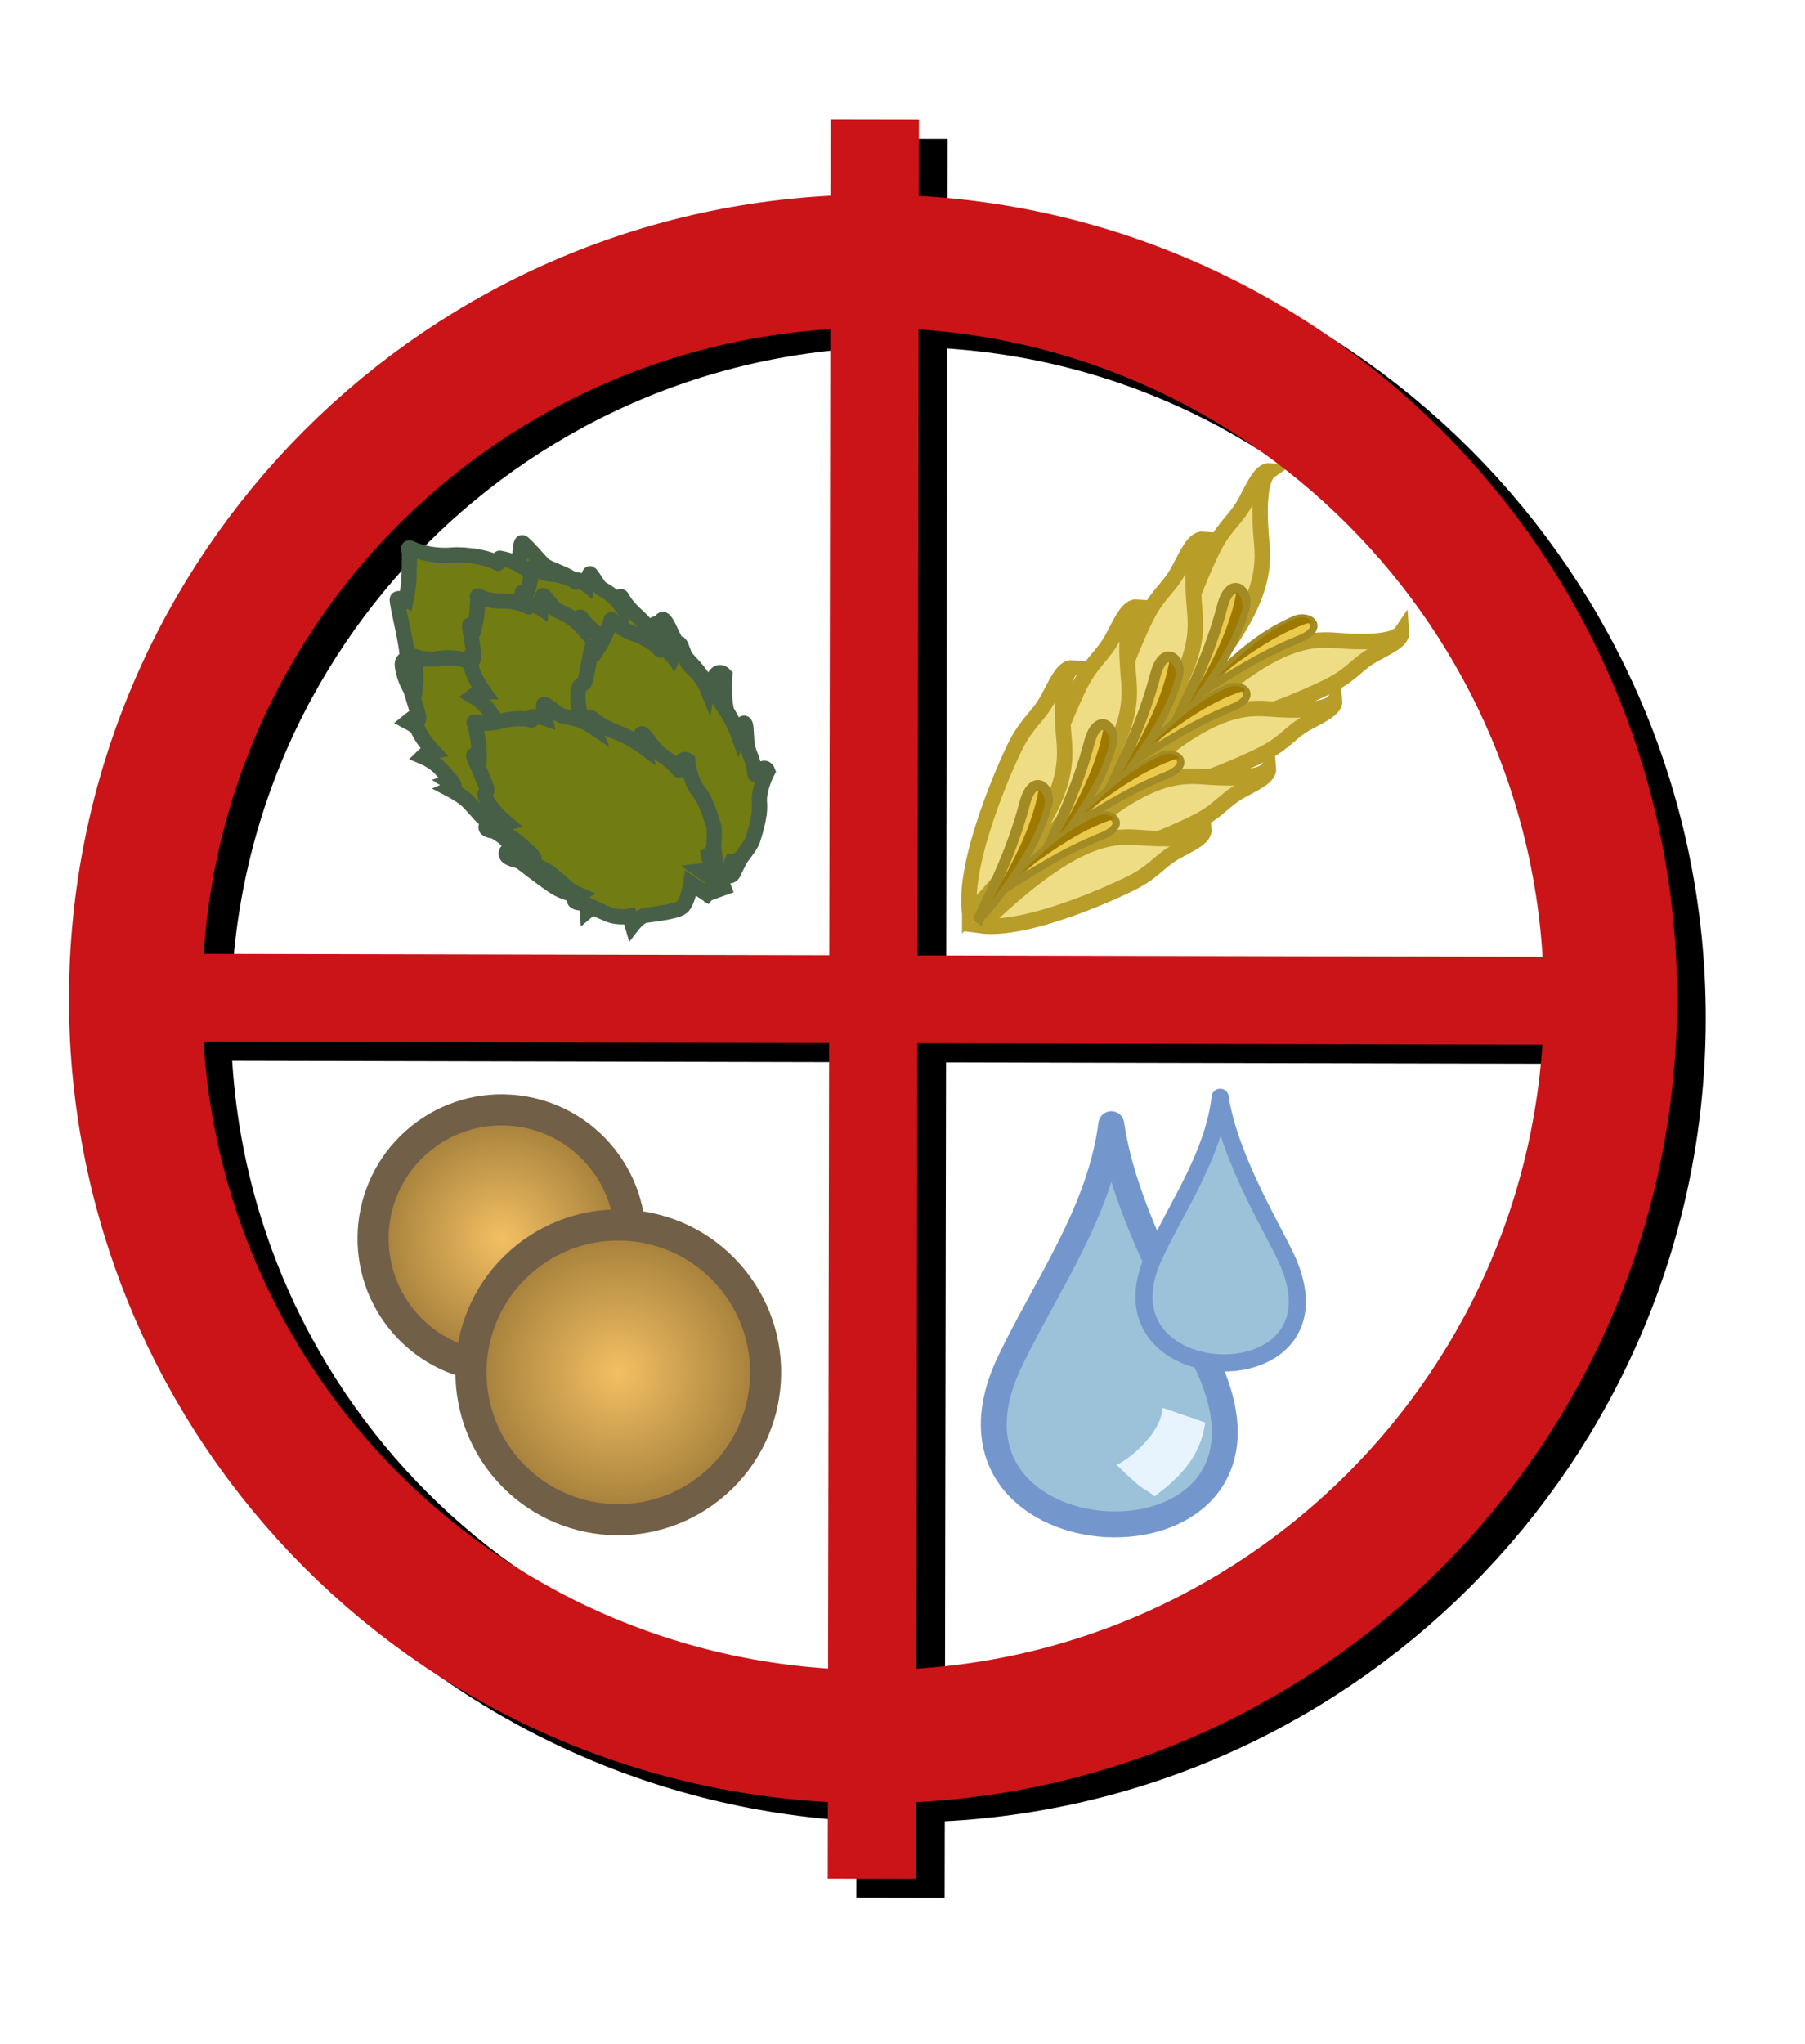 <?xml version="1.0" encoding="UTF-8" standalone="no"?>
<!-- Created with Inkscape (http://www.inkscape.org/) -->

<svg
   xmlns:dc="http://purl.org/dc/elements/1.1/"
   xmlns:cc="http://creativecommons.org/ns#"
   xmlns:rdf="http://www.w3.org/1999/02/22-rdf-syntax-ns#"
   xmlns:svg="http://www.w3.org/2000/svg"
   xmlns="http://www.w3.org/2000/svg"
   xmlns:xlink="http://www.w3.org/1999/xlink"
   xmlns:sodipodi="http://sodipodi.sourceforge.net/DTD/sodipodi-0.dtd"
   xmlns:inkscape="http://www.inkscape.org/namespaces/inkscape"
   width="100.202"
   height="113.421"
   id="svg11771"
   version="1.1"
   inkscape:version="0.47 r22583"
   sodipodi:docname="brewtarget_icon.svg">
  <defs
     id="defs11773">
    <linearGradient
       inkscape:collect="always"
       id="linearGradient30632">
      <stop
         style="stop-color:#000000;stop-opacity:1;"
         offset="0"
         id="stop30634" />
      <stop
         id="stop30640"
         offset="0.402"
         style="stop-color:#5c5c5c;stop-opacity:1" />
      <stop
         style="stop-color:#000000;stop-opacity:1"
         offset="0.565"
         id="stop30642" />
      <stop
         style="stop-color:#000000;stop-opacity:1"
         offset="1"
         id="stop30636" />
    </linearGradient>
    <linearGradient
       inkscape:collect="always"
       id="linearGradient21871">
      <stop
         style="stop-color:#f3bf63;stop-opacity:1;"
         offset="0"
         id="stop21873" />
      <stop
         style="stop-color:#a07c39;stop-opacity:1"
         offset="1"
         id="stop21875" />
    </linearGradient>
    <inkscape:perspective
       sodipodi:type="inkscape:persp3d"
       inkscape:vp_x="0 : 526.18109 : 1"
       inkscape:vp_y="0 : 1000 : 0"
       inkscape:vp_z="744.09448 : 526.18109 : 1"
       inkscape:persp3d-origin="372.04724 : 350.78739 : 1"
       id="perspective11779" />
    <inkscape:perspective
       id="perspective11789"
       inkscape:persp3d-origin="0.5 : 0.33333333 : 1"
       inkscape:vp_z="1 : 0.5 : 1"
       inkscape:vp_y="0 : 1000 : 0"
       inkscape:vp_x="0 : 0.5 : 1"
       sodipodi:type="inkscape:persp3d" />
    <inkscape:perspective
       id="perspective18731"
       inkscape:persp3d-origin="0.5 : 0.33333333 : 1"
       inkscape:vp_z="1 : 0.5 : 1"
       inkscape:vp_y="0 : 1000 : 0"
       inkscape:vp_x="0 : 0.5 : 1"
       sodipodi:type="inkscape:persp3d" />
    <inkscape:perspective
       id="perspective28665"
       inkscape:persp3d-origin="0.5 : 0.33333333 : 1"
       inkscape:vp_z="1 : 0.5 : 1"
       inkscape:vp_y="0 : 1000 : 0"
       inkscape:vp_x="0 : 0.5 : 1"
       sodipodi:type="inkscape:persp3d" />
    <filter
       inkscape:collect="always"
       id="filter30524"
       color-interpolation-filters="sRGB">
      <feGaussianBlur
         inkscape:collect="always"
         stdDeviation="1.526"
         id="feGaussianBlur30526" />
    </filter>
    <linearGradient
       inkscape:collect="always"
       xlink:href="#linearGradient30632"
       id="linearGradient30638"
       x1="178.859"
       y1="376.74"
       x2="178.607"
       y2="407.755"
       gradientUnits="userSpaceOnUse"
       gradientTransform="translate(0,1.2243413e-5)" />
    <linearGradient
       inkscape:collect="always"
       xlink:href="#linearGradient30632"
       id="linearGradient30767"
       gradientUnits="userSpaceOnUse"
       gradientTransform="translate(0,1.2243413e-5)"
       x1="178.859"
       y1="376.74"
       x2="178.607"
       y2="407.755" />
    <linearGradient
       inkscape:collect="always"
       xlink:href="#linearGradient30632"
       id="linearGradient30771"
       gradientUnits="userSpaceOnUse"
       gradientTransform="translate(0,1.2243413e-5)"
       x1="178.859"
       y1="376.74"
       x2="178.607"
       y2="407.755" />
    <inkscape:perspective
       id="perspective35945"
       inkscape:persp3d-origin="0.5 : 0.33333333 : 1"
       inkscape:vp_z="1 : 0.5 : 1"
       inkscape:vp_y="0 : 1000 : 0"
       inkscape:vp_x="0 : 0.5 : 1"
       sodipodi:type="inkscape:persp3d" />
    <radialGradient
       inkscape:collect="always"
       xlink:href="#linearGradient21871"
       id="radialGradient37574"
       gradientUnits="userSpaceOnUse"
       cx="122.857"
       cy="290.934"
       fx="122.857"
       fy="290.934"
       r="33.214" />
    <radialGradient
       inkscape:collect="always"
       xlink:href="#linearGradient21871"
       id="radialGradient37576"
       gradientUnits="userSpaceOnUse"
       cx="122.857"
       cy="290.934"
       fx="122.857"
       fy="290.934"
       r="33.214" />
    <linearGradient
       inkscape:collect="always"
       xlink:href="#linearGradient30632"
       id="linearGradient37578"
       gradientUnits="userSpaceOnUse"
       gradientTransform="translate(0,1.2243413e-5)"
       x1="178.859"
       y1="376.74"
       x2="178.607"
       y2="407.755" />
    <inkscape:perspective
       id="perspective49256"
       inkscape:persp3d-origin="0.5 : 0.33333333 : 1"
       inkscape:vp_z="1 : 0.5 : 1"
       inkscape:vp_y="0 : 1000 : 0"
       inkscape:vp_x="0 : 0.5 : 1"
       sodipodi:type="inkscape:persp3d" />
    <linearGradient
       inkscape:collect="always"
       xlink:href="#linearGradient30632"
       id="linearGradient2925"
       gradientUnits="userSpaceOnUse"
       gradientTransform="matrix(1.704,0,0,1.704,-37.609,-585.605)"
       x1="178.859"
       y1="376.74"
       x2="178.607"
       y2="407.755" />
  </defs>
  <sodipodi:namedview
     id="base"
     pagecolor="#ffffff"
     bordercolor="#666666"
     borderopacity="1.0"
     inkscape:pageopacity="0.0"
     inkscape:pageshadow="2"
     inkscape:zoom="0.98994949"
     inkscape:cx="333.66389"
     inkscape:cy="96.938227"
     inkscape:document-units="px"
     inkscape:current-layer="layer1"
     showgrid="false"
     showguides="true"
     inkscape:guide-bbox="true"
     inkscape:window-width="1680"
     inkscape:window-height="1002"
     inkscape:window-x="0"
     inkscape:window-y="0"
     inkscape:window-maximized="0" />
  <g
     inkscape:label="Layer 1"
     inkscape:groupmode="layer"
     id="layer1"
     transform="translate(-9.396,-26.227)">
    <g
       id="g30783"
       transform="matrix(1.704,0,0,1.704,-37.609,-585.605)">
      <g
         style="stroke:#000000;stroke-opacity:1;filter:url(#filter30524)"
         transform="matrix(0.871,0,0,0.871,4.489,55.485)"
         id="g30503">
        <path
           transform="matrix(0.164,0,0,0.164,26.365,349.027)"
           d="m 374.767,229.088 c 0,92.889 -75.301,168.19 -168.19,168.19 -92.889,0 -168.19,-75.301 -168.19,-168.19 0,-92.889 75.301,-168.19 168.19,-168.19 92.889,0 168.19,75.301 168.19,168.19 z"
           sodipodi:ry="168.1904"
           sodipodi:rx="168.1904"
           sodipodi:cy="229.08786"
           sodipodi:cx="206.5762"
           id="path30501"
           style="fill:none;stroke:#000000;stroke-width:30.388;stroke-linecap:round;stroke-linejoin:round;stroke-miterlimit:4;stroke-opacity:1;stroke-dasharray:none"
           sodipodi:type="arc" />
        <path
           style="fill:none;stroke:#000000;stroke-width:3.302;stroke-linecap:butt;stroke-linejoin:miter;stroke-miterlimit:4;stroke-opacity:1;stroke-dasharray:none"
           d="m 60.308,353.724 -0.109,65.769"
           id="path30497" />
        <path
           id="path30499"
           d="m 88.412,386.672 -56.316,-0.126"
           style="fill:none;stroke:#000000;stroke-width:3.285;stroke-linecap:butt;stroke-linejoin:miter;stroke-miterlimit:4;stroke-opacity:1;stroke-dasharray:none" />
      </g>
      <g
         transform="matrix(1.11,0,0,1.11,-12.655,-35.845)"
         id="g30445">
        <g
           transform="translate(55.875,1.651)"
           id="g30427">
          <path
             sodipodi:nodetypes="csscsc"
             id="path30429"
             d="m 14.64,375.154 c -0.233,-1.535 1.116,-4.513 1.375,-5.005 0.346,-0.656 0.642,-0.793 0.926,-1.325 0.254,-0.478 0.439,-0.916 0.712,-0.897 -0.367,0.255 -0.308,1.424 -0.247,2.08 0.093,0.998 -0.018,2.228 -2.766,5.147 z"
             style="fill:#efdd86;fill-opacity:1;fill-rule:evenodd;stroke:#b89d29;stroke-width:0.454;stroke-linecap:butt;stroke-linejoin:miter;stroke-miterlimit:4;stroke-opacity:1;stroke-dasharray:none" />
          <path
             style="fill:#efdd86;fill-opacity:1;fill-rule:evenodd;stroke:#b89d29;stroke-width:0.454;stroke-linecap:butt;stroke-linejoin:miter;stroke-miterlimit:4;stroke-opacity:1;stroke-dasharray:none"
             d="m 14.942,375.491 c 1.405,0.196 4.112,-1.068 4.559,-1.311 0.596,-0.323 0.717,-0.596 1.201,-0.861 0.434,-0.238 0.832,-0.411 0.812,-0.66 -0.229,0.338 -1.298,0.297 -1.898,0.248 -0.913,-0.074 -2.036,0.04 -4.673,2.583 z"
             id="path30431"
             sodipodi:nodetypes="csscsc" />
          <g
             id="g30433"
             transform="translate(-6.44,-2.809)">
            <path
               style="fill:#ebc94b;fill-opacity:1;fill-rule:evenodd;stroke:#a28a25;stroke-width:0.215;stroke-linecap:butt;stroke-linejoin:miter;stroke-miterlimit:4;stroke-opacity:1;stroke-dasharray:none"
               d="m 22.503,376.787 c 0.659,-0.658 1.368,-1.276 2.314,-1.686 0.444,-0.192 0.939,0.249 0.127,0.577 -1.163,0.471 -2.02,1.04 -2.905,1.599 0.021,0.019 0.179,-0.206 0.464,-0.491 z"
               id="path30435"
               sodipodi:nodetypes="csscs" />
            <path
               style="fill:#9d7900;fill-opacity:1;fill-rule:evenodd;stroke:none"
               d="m 25.333,375.162 c -1.114,0.357 -1.976,1.057 -2.863,1.673 0.722,-0.637 1.384,-1.334 2.362,-1.754 0.174,-0.075 0.398,-0.048 0.502,0.081 z"
               id="path30437"
               sodipodi:nodetypes="ccsc" />
          </g>
          <g
             id="g30439"
             transform="translate(-1.768,0.915)">
            <path
               sodipodi:nodetypes="csscs"
               id="path30441"
               d="m 17.157,373.78 c 0.622,-0.803 1.194,-1.656 1.507,-2.735 0.147,-0.507 -0.398,-0.982 -0.642,-0.059 -0.35,1.323 -0.848,2.329 -1.333,3.363 -0.024,-0.02 0.198,-0.221 0.468,-0.569 z"
               style="fill:#ebc94b;fill-opacity:1;fill-rule:evenodd;stroke:#a28a25;stroke-width:0.317;stroke-linecap:butt;stroke-linejoin:miter;stroke-miterlimit:4;stroke-opacity:1;stroke-dasharray:none" />
            <path
               sodipodi:nodetypes="ccsc"
               id="path30443"
               d="m 18.433,370.59 c -0.233,1.254 -0.873,2.284 -1.419,3.328 0.591,-0.869 1.254,-1.681 1.575,-2.796 0.057,-0.198 -0.002,-0.438 -0.157,-0.532 z"
               style="fill:#9d7900;fill-opacity:1;fill-rule:evenodd;stroke:none" />
          </g>
        </g>
        <g
           id="g30409"
           transform="translate(53.911,3.66)">
          <path
             style="fill:#efdd86;fill-opacity:1;fill-rule:evenodd;stroke:#b89d29;stroke-width:0.454;stroke-linecap:butt;stroke-linejoin:miter;stroke-miterlimit:4;stroke-opacity:1;stroke-dasharray:none"
             d="m 14.64,375.154 c -0.233,-1.535 1.116,-4.513 1.375,-5.005 0.346,-0.656 0.642,-0.793 0.926,-1.325 0.254,-0.478 0.439,-0.916 0.712,-0.897 -0.367,0.255 -0.308,1.424 -0.247,2.08 0.093,0.998 -0.018,2.228 -2.766,5.147 z"
             id="path30411"
             sodipodi:nodetypes="csscsc" />
          <path
             sodipodi:nodetypes="csscsc"
             id="path30413"
             d="m 14.942,375.491 c 1.405,0.196 4.112,-1.068 4.559,-1.311 0.596,-0.323 0.717,-0.596 1.201,-0.861 0.434,-0.238 0.832,-0.411 0.812,-0.66 -0.229,0.338 -1.298,0.297 -1.898,0.248 -0.913,-0.074 -2.036,0.04 -4.673,2.583 z"
             style="fill:#efdd86;fill-opacity:1;fill-rule:evenodd;stroke:#b89d29;stroke-width:0.454;stroke-linecap:butt;stroke-linejoin:miter;stroke-miterlimit:4;stroke-opacity:1;stroke-dasharray:none" />
          <g
             transform="translate(-6.44,-2.809)"
             id="g30415">
            <path
               sodipodi:nodetypes="csscs"
               id="path30417"
               d="m 22.503,376.787 c 0.659,-0.658 1.368,-1.276 2.314,-1.686 0.444,-0.192 0.939,0.249 0.127,0.577 -1.163,0.471 -2.02,1.04 -2.905,1.599 0.021,0.019 0.179,-0.206 0.464,-0.491 z"
               style="fill:#ebc94b;fill-opacity:1;fill-rule:evenodd;stroke:#a28a25;stroke-width:0.215;stroke-linecap:butt;stroke-linejoin:miter;stroke-miterlimit:4;stroke-opacity:1;stroke-dasharray:none" />
            <path
               sodipodi:nodetypes="ccsc"
               id="path30419"
               d="m 25.333,375.162 c -1.114,0.357 -1.976,1.057 -2.863,1.673 0.722,-0.637 1.384,-1.334 2.362,-1.754 0.174,-0.075 0.398,-0.048 0.502,0.081 z"
               style="fill:#9d7900;fill-opacity:1;fill-rule:evenodd;stroke:none" />
          </g>
          <g
             transform="translate(-1.768,0.915)"
             id="g30421">
            <path
               style="fill:#ebc94b;fill-opacity:1;fill-rule:evenodd;stroke:#a28a25;stroke-width:0.317;stroke-linecap:butt;stroke-linejoin:miter;stroke-miterlimit:4;stroke-opacity:1;stroke-dasharray:none"
               d="m 17.157,373.78 c 0.622,-0.803 1.194,-1.656 1.507,-2.735 0.147,-0.507 -0.398,-0.982 -0.642,-0.059 -0.35,1.323 -0.848,2.329 -1.333,3.363 -0.024,-0.02 0.198,-0.221 0.468,-0.569 z"
               id="path30423"
               sodipodi:nodetypes="csscs" />
            <path
               style="fill:#9d7900;fill-opacity:1;fill-rule:evenodd;stroke:none"
               d="m 18.433,370.59 c -0.233,1.254 -0.873,2.284 -1.419,3.328 0.591,-0.869 1.254,-1.681 1.575,-2.796 0.057,-0.198 -0.002,-0.438 -0.157,-0.532 z"
               id="path30425"
               sodipodi:nodetypes="ccsc" />
          </g>
        </g>
        <g
           transform="translate(51.97,5.649)"
           id="g30391">
          <path
             sodipodi:nodetypes="csscsc"
             id="path30393"
             d="m 14.64,375.154 c -0.233,-1.535 1.116,-4.513 1.375,-5.005 0.346,-0.656 0.642,-0.793 0.926,-1.325 0.254,-0.478 0.439,-0.916 0.712,-0.897 -0.367,0.255 -0.308,1.424 -0.247,2.08 0.093,0.998 -0.018,2.228 -2.766,5.147 z"
             style="fill:#efdd86;fill-opacity:1;fill-rule:evenodd;stroke:#b89d29;stroke-width:0.454;stroke-linecap:butt;stroke-linejoin:miter;stroke-miterlimit:4;stroke-opacity:1;stroke-dasharray:none" />
          <path
             style="fill:#efdd86;fill-opacity:1;fill-rule:evenodd;stroke:#b89d29;stroke-width:0.454;stroke-linecap:butt;stroke-linejoin:miter;stroke-miterlimit:4;stroke-opacity:1;stroke-dasharray:none"
             d="m 14.942,375.491 c 1.405,0.196 4.112,-1.068 4.559,-1.311 0.596,-0.323 0.717,-0.596 1.201,-0.861 0.434,-0.238 0.832,-0.411 0.812,-0.66 -0.229,0.338 -1.298,0.297 -1.898,0.248 -0.913,-0.074 -2.036,0.04 -4.673,2.583 z"
             id="path30395"
             sodipodi:nodetypes="csscsc" />
          <g
             id="g30397"
             transform="translate(-6.44,-2.809)">
            <path
               style="fill:#ebc94b;fill-opacity:1;fill-rule:evenodd;stroke:#a28a25;stroke-width:0.215;stroke-linecap:butt;stroke-linejoin:miter;stroke-miterlimit:4;stroke-opacity:1;stroke-dasharray:none"
               d="m 22.503,376.787 c 0.659,-0.658 1.368,-1.276 2.314,-1.686 0.444,-0.192 0.939,0.249 0.127,0.577 -1.163,0.471 -2.02,1.04 -2.905,1.599 0.021,0.019 0.179,-0.206 0.464,-0.491 z"
               id="path30399"
               sodipodi:nodetypes="csscs" />
            <path
               style="fill:#9d7900;fill-opacity:1;fill-rule:evenodd;stroke:none"
               d="m 25.333,375.162 c -1.114,0.357 -1.976,1.057 -2.863,1.673 0.722,-0.637 1.384,-1.334 2.362,-1.754 0.174,-0.075 0.398,-0.048 0.502,0.081 z"
               id="path30401"
               sodipodi:nodetypes="ccsc" />
          </g>
          <g
             id="g30403"
             transform="translate(-1.768,0.915)">
            <path
               sodipodi:nodetypes="csscs"
               id="path30405"
               d="m 17.157,373.78 c 0.622,-0.803 1.194,-1.656 1.507,-2.735 0.147,-0.507 -0.398,-0.982 -0.642,-0.059 -0.35,1.323 -0.848,2.329 -1.333,3.363 -0.024,-0.02 0.198,-0.221 0.468,-0.569 z"
               style="fill:#ebc94b;fill-opacity:1;fill-rule:evenodd;stroke:#a28a25;stroke-width:0.317;stroke-linecap:butt;stroke-linejoin:miter;stroke-miterlimit:4;stroke-opacity:1;stroke-dasharray:none" />
            <path
               sodipodi:nodetypes="ccsc"
               id="path30407"
               d="m 18.433,370.59 c -0.233,1.254 -0.873,2.284 -1.419,3.328 0.591,-0.869 1.254,-1.681 1.575,-2.796 0.057,-0.198 -0.002,-0.438 -0.157,-0.532 z"
               style="fill:#9d7900;fill-opacity:1;fill-rule:evenodd;stroke:none" />
          </g>
        </g>
        <g
           id="g30381"
           transform="translate(50.075,7.433)">
          <path
             style="fill:#efdd86;fill-opacity:1;fill-rule:evenodd;stroke:#b89d29;stroke-width:0.454;stroke-linecap:butt;stroke-linejoin:miter;stroke-miterlimit:4;stroke-opacity:1;stroke-dasharray:none"
             d="m 14.64,375.154 c -0.233,-1.535 1.116,-4.513 1.375,-5.005 0.346,-0.656 0.642,-0.793 0.926,-1.325 0.254,-0.478 0.439,-0.916 0.712,-0.897 -0.367,0.255 -0.308,1.424 -0.247,2.08 0.093,0.998 -0.018,2.228 -2.766,5.147 z"
             id="path6273"
             sodipodi:nodetypes="csscsc" />
          <path
             sodipodi:nodetypes="csscsc"
             id="path6361"
             d="m 14.942,375.491 c 1.405,0.196 4.112,-1.068 4.559,-1.311 0.596,-0.323 0.717,-0.596 1.201,-0.861 0.434,-0.238 0.832,-0.411 0.812,-0.66 -0.229,0.338 -1.298,0.297 -1.898,0.248 -0.913,-0.074 -2.036,0.04 -4.673,2.583 z"
             style="fill:#efdd86;fill-opacity:1;fill-rule:evenodd;stroke:#b89d29;stroke-width:0.454;stroke-linecap:butt;stroke-linejoin:miter;stroke-miterlimit:4;stroke-opacity:1;stroke-dasharray:none" />
          <g
             transform="translate(-6.44,-2.809)"
             id="g30371">
            <path
               sodipodi:nodetypes="csscs"
               id="path6381"
               d="m 22.503,376.787 c 0.659,-0.658 1.368,-1.276 2.314,-1.686 0.444,-0.192 0.939,0.249 0.127,0.577 -1.163,0.471 -2.02,1.04 -2.905,1.599 0.021,0.019 0.179,-0.206 0.464,-0.491 z"
               style="fill:#ebc94b;fill-opacity:1;fill-rule:evenodd;stroke:#a28a25;stroke-width:0.215;stroke-linecap:butt;stroke-linejoin:miter;stroke-miterlimit:4;stroke-opacity:1;stroke-dasharray:none" />
            <path
               sodipodi:nodetypes="ccsc"
               id="path6383"
               d="m 25.333,375.162 c -1.114,0.357 -1.976,1.057 -2.863,1.673 0.722,-0.637 1.384,-1.334 2.362,-1.754 0.174,-0.075 0.398,-0.048 0.502,0.081 z"
               style="fill:#9d7900;fill-opacity:1;fill-rule:evenodd;stroke:none" />
          </g>
          <g
             transform="translate(-1.768,0.915)"
             id="g30377">
            <path
               style="fill:#ebc94b;fill-opacity:1;fill-rule:evenodd;stroke:#a28a25;stroke-width:0.317;stroke-linecap:butt;stroke-linejoin:miter;stroke-miterlimit:4;stroke-opacity:1;stroke-dasharray:none"
               d="m 17.157,373.78 c 0.622,-0.803 1.194,-1.656 1.507,-2.735 0.147,-0.507 -0.398,-0.982 -0.642,-0.059 -0.35,1.323 -0.848,2.329 -1.333,3.363 -0.024,-0.02 0.198,-0.221 0.468,-0.569 z"
               id="path6387"
               sodipodi:nodetypes="csscs" />
            <path
               style="fill:#9d7900;fill-opacity:1;fill-rule:evenodd;stroke:none"
               d="m 18.433,370.59 c -0.233,1.254 -0.873,2.284 -1.419,3.328 0.591,-0.869 1.254,-1.681 1.575,-2.796 0.057,-0.198 -0.002,-0.438 -0.157,-0.532 z"
               id="path6389"
               sodipodi:nodetypes="ccsc" />
          </g>
        </g>
      </g>
      <g
         style="stroke:#475f47;stroke-width:3.373;stroke-miterlimit:4;stroke-opacity:1;stroke-dasharray:none"
         transform="matrix(0.139,0.046,-0.046,0.139,18.968,292.387)"
         id="g79899">
        <g
           style="stroke:#475f47;stroke-width:24.593;stroke-miterlimit:4;stroke-opacity:1;stroke-dasharray:none"
           transform="matrix(-0.068,0.119,-0.119,-0.068,441.616,504.942)"
           id="Layer_2">
          <path
             d="m 363,25 1,46 -17,-18 c 0,0 -10.333,-11.333 -21.333,0.667 C 314.667,65.667 297,81 297,81 c 0,0 -0.165,0.105 -0.474,0.305 -4.448,2.87 -38.851,25.215 -43.526,32.695 -5,8 -39,48 -48,83 -9,35 -47,69 -47,69 0,0 0,16 17,8 17,-8 16.333,-4.334 16.333,-4.334 0,0 -6.333,18.334 -5.333,47.334 1,29 -2.5,33.375 -12.5,69.375 -10,36 23.5,-6.709 23.5,-6.709 0,0 0,36.334 10,73.334 10,37 10,57 9,74 -1,17 16,-13 16,-13 0,0 0.667,17 6.667,36 6,19 18.064,37.523 18.667,46 0.417,5.875 -0.648,45.512 1.667,49.5 2.25,3.875 27.667,-23.834 27.667,-23.834 0,0 4.642,14.766 16.5,29.584 0.841,1.051 7.314,-5.561 7.75,-4.25 8.915,26.834 40.411,55.316 44.082,58 26,19 40,43 44,53 4,10 6,-1 6,-1 0,0 25.001,-27.668 36.001,-37.668 C 452.001,709.332 462,702 462,702 c 0,0 5,11 9,11 4,0 43,-77 52,-80 9,-3 10,5 22,-19 12,-24 15,-71 15,-71 0,0 10.334,8.334 17.334,9.334 7,1 14.334,1.334 14.334,1.334 0,0 -11.702,-31.574 -9.668,-57.668 4.001,-51.332 5.002,-53.998 7.668,-60.666 2.599,-6.5 17,0 17,0 0,0 -10.667,-38.667 -9.667,-59.667 1,-21 1.999,-31.667 3.999,-49.667 2,-18 -3,-39 -3,-39 0,0 16,7 19,-1 2.889,-7.702 -8.999,-19.332 -9.999,-24.999 0,0 -6.001,-36.001 -13.001,-64.001 -7,-28 -28.667,-47 -28.667,-47 l 15,-19.667 c 0,0 -29.317,-0.662 -40,-11 C 530,109.333 486.415,60.303 467.666,56 447.334,51.333 405.334,74.001 405.334,74.001 l -2.333,-49 L 363,25 z"
             id="path79690"
             style="fill:#717c12;stroke:#475f47;stroke-width:24.593;stroke-miterlimit:4;stroke-opacity:1;stroke-dasharray:none" />
          <path
             d="m 338.333,89.667 c 0,0 -20.667,-18 -43.333,-7.333"
             id="path79692"
             style="fill:none;stroke:#475f47;stroke-width:24.593;stroke-miterlimit:4;stroke-opacity:1;stroke-dasharray:none" />
        </g>
        <g
           style="stroke:#475f47;stroke-width:42.669;stroke-miterlimit:4;stroke-opacity:1;stroke-dasharray:none"
           transform="matrix(-0.033,0.072,-0.072,-0.033,400.469,519.706)"
           id="g79887">
          <path
             d="m 363,25 1,46 -17,-18 c 0,0 -10.333,-11.333 -21.333,0.667 C 314.667,65.667 297,81 297,81 c 0,0 -0.165,0.105 -0.474,0.305 -4.448,2.87 -38.851,25.215 -43.526,32.695 -5,8 -39,48 -48,83 -9,35 -47,69 -47,69 0,0 0,16 17,8 17,-8 16.333,-4.334 16.333,-4.334 0,0 -6.333,18.334 -5.333,47.334 1,29 -2.5,33.375 -12.5,69.375 -10,36 23.5,-6.709 23.5,-6.709 0,0 0,36.334 10,73.334 10,37 10,57 9,74 -1,17 16,-13 16,-13 0,0 0.667,17 6.667,36 6,19 18.064,37.523 18.667,46 0.417,5.875 -0.648,45.512 1.667,49.5 2.25,3.875 27.667,-23.834 27.667,-23.834 0,0 4.642,14.766 16.5,29.584 0.841,1.051 7.314,-5.561 7.75,-4.25 8.915,26.834 40.411,55.316 44.082,58 26,19 40,43 44,53 4,10 6,-1 6,-1 0,0 25.001,-27.668 36.001,-37.668 C 452.001,709.332 462,702 462,702 c 0,0 5,11 9,11 4,0 43,-77 52,-80 9,-3 10,5 22,-19 12,-24 15,-71 15,-71 0,0 10.334,8.334 17.334,9.334 7,1 14.334,1.334 14.334,1.334 0,0 -11.702,-31.574 -9.668,-57.668 4.001,-51.332 5.002,-53.998 7.668,-60.666 2.599,-6.5 17,0 17,0 0,0 -10.667,-38.667 -9.667,-59.667 1,-21 1.999,-31.667 3.999,-49.667 2,-18 -3,-39 -3,-39 0,0 16,7 19,-1 2.889,-7.702 -8.999,-19.332 -9.999,-24.999 0,0 -6.001,-36.001 -13.001,-64.001 -7,-28 -28.667,-47 -28.667,-47 l 15,-19.667 c 0,0 -29.317,-0.662 -40,-11 C 530,109.333 486.415,60.303 467.666,56 447.334,51.333 405.334,74.001 405.334,74.001 l -2.333,-49 L 363,25 z"
             id="path79889"
             style="fill:#717c12;stroke:#475f47;stroke-width:42.669;stroke-miterlimit:4;stroke-opacity:1;stroke-dasharray:none" />
          <path
             d="m 338.333,89.667 c 0,0 -20.667,-18 -43.333,-7.333"
             id="path79891"
             style="fill:none;stroke:#475f47;stroke-width:42.669;stroke-miterlimit:4;stroke-opacity:1;stroke-dasharray:none" />
        </g>
        <g
           style="stroke:#475f47;stroke-width:48.242;stroke-miterlimit:4;stroke-opacity:1;stroke-dasharray:none"
           id="g79893"
           transform="matrix(-0.044,0.055,-0.055,-0.044,410.586,507.855)">
          <path
             style="fill:#717c12;stroke:#475f47;stroke-width:48.242;stroke-miterlimit:4;stroke-opacity:1;stroke-dasharray:none"
             id="path79895"
             d="m 363,25 1,46 -17,-18 c 0,0 -10.333,-11.333 -21.333,0.667 C 314.667,65.667 297,81 297,81 c 0,0 -0.165,0.105 -0.474,0.305 -4.448,2.87 -38.851,25.215 -43.526,32.695 -5,8 -39,48 -48,83 -9,35 -47,69 -47,69 0,0 0,16 17,8 17,-8 16.333,-4.334 16.333,-4.334 0,0 -6.333,18.334 -5.333,47.334 1,29 -2.5,33.375 -12.5,69.375 -10,36 23.5,-6.709 23.5,-6.709 0,0 0,36.334 10,73.334 10,37 10,57 9,74 -1,17 16,-13 16,-13 0,0 0.667,17 6.667,36 6,19 18.064,37.523 18.667,46 0.417,5.875 -0.648,45.512 1.667,49.5 2.25,3.875 27.667,-23.834 27.667,-23.834 0,0 4.642,14.766 16.5,29.584 0.841,1.051 7.314,-5.561 7.75,-4.25 8.915,26.834 40.411,55.316 44.082,58 26,19 40,43 44,53 4,10 6,-1 6,-1 0,0 25.001,-27.668 36.001,-37.668 C 452.001,709.332 462,702 462,702 c 0,0 5,11 9,11 4,0 43,-77 52,-80 9,-3 10,5 22,-19 12,-24 15,-71 15,-71 0,0 10.334,8.334 17.334,9.334 7,1 14.334,1.334 14.334,1.334 0,0 -11.702,-31.574 -9.668,-57.668 4.001,-51.332 5.002,-53.998 7.668,-60.666 2.599,-6.5 17,0 17,0 0,0 -10.667,-38.667 -9.667,-59.667 1,-21 1.999,-31.667 3.999,-49.667 2,-18 -3,-39 -3,-39 0,0 16,7 19,-1 2.889,-7.702 -8.999,-19.332 -9.999,-24.999 0,0 -6.001,-36.001 -13.001,-64.001 -7,-28 -28.667,-47 -28.667,-47 l 15,-19.667 c 0,0 -29.317,-0.662 -40,-11 C 530,109.333 486.415,60.303 467.666,56 447.334,51.333 405.334,74.001 405.334,74.001 l -2.333,-49 L 363,25 z" />
          <path
             style="fill:none;stroke:#475f47;stroke-width:48.242;stroke-miterlimit:4;stroke-opacity:1;stroke-dasharray:none"
             id="path79897"
             d="m 338.333,89.667 c 0,0 -20.667,-18 -43.333,-7.333" />
        </g>
        <g
           style="stroke:#475f47;stroke-width:42.669;stroke-miterlimit:4;stroke-opacity:1;stroke-dasharray:none"
           id="g79881"
           transform="matrix(-0.042,0.067,-0.067,-0.042,409.398,511.357)">
          <path
             style="fill:#717c12;stroke:#475f47;stroke-width:42.669;stroke-miterlimit:4;stroke-opacity:1;stroke-dasharray:none"
             id="path79883"
             d="m 363,25 1,46 -17,-18 c 0,0 -10.333,-11.333 -21.333,0.667 C 314.667,65.667 297,81 297,81 c 0,0 -0.165,0.105 -0.474,0.305 -4.448,2.87 -38.851,25.215 -43.526,32.695 -5,8 -39,48 -48,83 -9,35 -47,69 -47,69 0,0 0,16 17,8 17,-8 16.333,-4.334 16.333,-4.334 0,0 -6.333,18.334 -5.333,47.334 1,29 -2.5,33.375 -12.5,69.375 -10,36 23.5,-6.709 23.5,-6.709 0,0 0,36.334 10,73.334 10,37 10,57 9,74 -1,17 16,-13 16,-13 0,0 0.667,17 6.667,36 6,19 18.064,37.523 18.667,46 0.417,5.875 -0.648,45.512 1.667,49.5 2.25,3.875 27.667,-23.834 27.667,-23.834 0,0 4.642,14.766 16.5,29.584 0.841,1.051 7.314,-5.561 7.75,-4.25 8.915,26.834 40.411,55.316 44.082,58 26,19 40,43 44,53 4,10 6,-1 6,-1 0,0 25.001,-27.668 36.001,-37.668 C 452.001,709.332 462,702 462,702 c 0,0 5,11 9,11 4,0 43,-77 52,-80 9,-3 10,5 22,-19 12,-24 15,-71 15,-71 0,0 10.334,8.334 17.334,9.334 7,1 14.334,1.334 14.334,1.334 0,0 -11.702,-31.574 -9.668,-57.668 4.001,-51.332 5.002,-53.998 7.668,-60.666 2.599,-6.5 17,0 17,0 0,0 -10.667,-38.667 -9.667,-59.667 1,-21 1.999,-31.667 3.999,-49.667 2,-18 -3,-39 -3,-39 0,0 16,7 19,-1 2.889,-7.702 -8.999,-19.332 -9.999,-24.999 0,0 -6.001,-36.001 -13.001,-64.001 -7,-28 -28.667,-47 -28.667,-47 l 15,-19.667 c 0,0 -29.317,-0.662 -40,-11 C 530,109.333 486.415,60.303 467.666,56 447.334,51.333 405.334,74.001 405.334,74.001 l -2.333,-49 L 363,25 z" />
          <path
             style="fill:none;stroke:#475f47;stroke-width:42.669;stroke-miterlimit:4;stroke-opacity:1;stroke-dasharray:none"
             id="path79885"
             d="m 338.333,89.667 c 0,0 -20.667,-18 -43.333,-7.333" />
        </g>
        <g
           style="stroke:#475f47;stroke-width:38.674;stroke-miterlimit:4;stroke-opacity:1;stroke-dasharray:none"
           id="g79869"
           transform="matrix(-0.069,0.054,-0.054,-0.069,440.263,532.791)">
          <path
             style="fill:#717c12;stroke:#475f47;stroke-width:38.674;stroke-miterlimit:4;stroke-opacity:1;stroke-dasharray:none"
             id="path79871"
             d="m 363,25 1,46 -17,-18 c 0,0 -10.333,-11.333 -21.333,0.667 C 314.667,65.667 297,81 297,81 c 0,0 -0.165,0.105 -0.474,0.305 -4.448,2.87 -38.851,25.215 -43.526,32.695 -5,8 -39,48 -48,83 -9,35 -47,69 -47,69 0,0 0,16 17,8 17,-8 16.333,-4.334 16.333,-4.334 0,0 -6.333,18.334 -5.333,47.334 1,29 -2.5,33.375 -12.5,69.375 -10,36 23.5,-6.709 23.5,-6.709 0,0 0,36.334 10,73.334 10,37 10,57 9,74 -1,17 16,-13 16,-13 0,0 0.667,17 6.667,36 6,19 18.064,37.523 18.667,46 0.417,5.875 -0.648,45.512 1.667,49.5 2.25,3.875 27.667,-23.834 27.667,-23.834 0,0 4.642,14.766 16.5,29.584 0.841,1.051 7.314,-5.561 7.75,-4.25 8.915,26.834 40.411,55.316 44.082,58 26,19 40,43 44,53 4,10 6,-1 6,-1 0,0 25.001,-27.668 36.001,-37.668 C 452.001,709.332 462,702 462,702 c 0,0 5,11 9,11 4,0 43,-77 52,-80 9,-3 10,5 22,-19 12,-24 15,-71 15,-71 0,0 10.334,8.334 17.334,9.334 7,1 14.334,1.334 14.334,1.334 0,0 -11.702,-31.574 -9.668,-57.668 4.001,-51.332 5.002,-53.998 7.668,-60.666 2.599,-6.5 17,0 17,0 0,0 -10.667,-38.667 -9.667,-59.667 1,-21 1.999,-31.667 3.999,-49.667 2,-18 -3,-39 -3,-39 0,0 16,7 19,-1 2.889,-7.702 -8.999,-19.332 -9.999,-24.999 0,0 -6.001,-36.001 -13.001,-64.001 -7,-28 -28.667,-47 -28.667,-47 l 15,-19.667 c 0,0 -29.317,-0.662 -40,-11 C 530,109.333 486.415,60.303 467.666,56 447.334,51.333 405.334,74.001 405.334,74.001 l -2.333,-49 L 363,25 z" />
          <path
             style="fill:none;stroke:#475f47;stroke-width:38.674;stroke-miterlimit:4;stroke-opacity:1;stroke-dasharray:none"
             id="path79873"
             d="m 338.333,89.667 c 0,0 -20.667,-18 -43.333,-7.333" />
        </g>
        <g
           style="stroke:#475f47;stroke-width:38.674;stroke-miterlimit:4;stroke-opacity:1;stroke-dasharray:none"
           transform="matrix(-0.027,0.083,-0.083,-0.027,423.672,520.374)"
           id="g79875">
          <path
             d="m 363,25 1,46 -17,-18 c 0,0 -10.333,-11.333 -21.333,0.667 C 314.667,65.667 297,81 297,81 c 0,0 -0.165,0.105 -0.474,0.305 -4.448,2.87 -38.851,25.215 -43.526,32.695 -5,8 -39,48 -48,83 -9,35 -47,69 -47,69 0,0 0,16 17,8 17,-8 16.333,-4.334 16.333,-4.334 0,0 -6.333,18.334 -5.333,47.334 1,29 -2.5,33.375 -12.5,69.375 -10,36 23.5,-6.709 23.5,-6.709 0,0 0,36.334 10,73.334 10,37 10,57 9,74 -1,17 16,-13 16,-13 0,0 0.667,17 6.667,36 6,19 18.064,37.523 18.667,46 0.417,5.875 -0.648,45.512 1.667,49.5 2.25,3.875 27.667,-23.834 27.667,-23.834 0,0 4.642,14.766 16.5,29.584 0.841,1.051 7.314,-5.561 7.75,-4.25 8.915,26.834 40.411,55.316 44.082,58 26,19 40,43 44,53 4,10 6,-1 6,-1 0,0 25.001,-27.668 36.001,-37.668 C 452.001,709.332 462,702 462,702 c 0,0 5,11 9,11 4,0 43,-77 52,-80 9,-3 10,5 22,-19 12,-24 15,-71 15,-71 0,0 10.334,8.334 17.334,9.334 7,1 14.334,1.334 14.334,1.334 0,0 -11.702,-31.574 -9.668,-57.668 4.001,-51.332 5.002,-53.998 7.668,-60.666 2.599,-6.5 17,0 17,0 0,0 -10.667,-38.667 -9.667,-59.667 1,-21 1.999,-31.667 3.999,-49.667 2,-18 -3,-39 -3,-39 0,0 16,7 19,-1 2.889,-7.702 -8.999,-19.332 -9.999,-24.999 0,0 -6.001,-36.001 -13.001,-64.001 -7,-28 -28.667,-47 -28.667,-47 l 15,-19.667 c 0,0 -29.317,-0.662 -40,-11 C 530,109.333 486.415,60.303 467.666,56 447.334,51.333 405.334,74.001 405.334,74.001 l -2.333,-49 L 363,25 z"
             id="path79877"
             style="fill:#717c12;stroke:#475f47;stroke-width:38.674;stroke-miterlimit:4;stroke-opacity:1;stroke-dasharray:none" />
          <path
             d="m 338.333,89.667 c 0,0 -20.667,-18 -43.333,-7.333"
             id="path79879"
             style="fill:none;stroke:#475f47;stroke-width:38.674;stroke-miterlimit:4;stroke-opacity:1;stroke-dasharray:none" />
        </g>
      </g>
      <g
         style="stroke:#715f48;stroke-width:7.008;stroke-miterlimit:4;stroke-opacity:1;stroke-dasharray:none"
         transform="matrix(-0.096,-0.108,0.108,-0.096,28.101,444.948)"
         id="g22819">
        <path
           d="m 156.071,290.934 c 0,18.344 -14.871,33.214 -33.214,33.214 -18.344,0 -33.214,-14.871 -33.214,-33.214 0,-18.344 14.871,-33.214 33.214,-33.214 18.344,0 33.214,14.871 33.214,33.214 z"
           sodipodi:ry="33.214287"
           sodipodi:rx="33.214287"
           sodipodi:cy="290.93362"
           sodipodi:cx="122.85714"
           id="path21879"
           style="fill:url(#radialGradient37574);fill-opacity:1;stroke:#715f48;stroke-width:8.029;stroke-miterlimit:4;stroke-opacity:1;stroke-dasharray:none"
           sodipodi:type="arc"
           transform="matrix(0.873,0,0,0.873,55.617,37.34)" />
        <path
           sodipodi:type="arc"
           style="fill:url(#radialGradient37576);fill-opacity:1;stroke:#715f48;stroke-width:7.008;stroke-miterlimit:4;stroke-opacity:1;stroke-dasharray:none"
           id="path21089"
           sodipodi:cx="122.85714"
           sodipodi:cy="290.93362"
           sodipodi:rx="33.214287"
           sodipodi:ry="33.214287"
           d="m 156.071,290.934 c 0,18.344 -14.871,33.214 -33.214,33.214 -18.344,0 -33.214,-14.871 -33.214,-33.214 0,-18.344 14.871,-33.214 33.214,-33.214 18.344,0 33.214,14.871 33.214,33.214 z" />
      </g>
      <path
         style="fill:#e7f4fd;fill-opacity:1;stroke:none"
         d="m 68.631,400.834 c 0.017,0.65 -0.834,1.332 -0.897,1.304 0.739,0.613 0.591,0.412 0.886,0.618 0.487,-0.439 0.908,-0.903 0.959,-1.682 l -0.948,-0.24 z"
         id="path30487"
         sodipodi:nodetypes="ccccc" />
      <g
         id="g30740">
        <g
           id="g30508"
           transform="matrix(0.871,0,0,0.871,3.556,54.863)">
          <path
             transform="matrix(0.164,0,0,0.164,26.365,349.027)"
             d="m 374.767,229.088 c 0,92.889 -75.301,168.19 -168.19,168.19 -92.889,0 -168.19,-75.301 -168.19,-168.19 0,-92.889 75.301,-168.19 168.19,-168.19 92.889,0 168.19,75.301 168.19,168.19 z"
             sodipodi:ry="168.1904"
             sodipodi:rx="168.1904"
             sodipodi:cy="229.08786"
             sodipodi:cx="206.5762"
             id="path30510"
             style="fill:none;stroke:#ca1418;stroke-width:30.388;stroke-linecap:round;stroke-linejoin:round;stroke-miterlimit:4;stroke-opacity:1;stroke-dasharray:none"
             sodipodi:type="arc" />
          <path
             style="fill:none;stroke:#ca1418;stroke-width:3.302;stroke-linecap:butt;stroke-linejoin:miter;stroke-miterlimit:4;stroke-opacity:1;stroke-dasharray:none"
             d="m 60.308,353.724 -0.109,65.769"
             id="path30512" />
          <path
             id="path30514"
             d="m 88.412,386.672 -56.316,-0.126"
             style="fill:none;stroke:#ca1418;stroke-width:3.285;stroke-linecap:butt;stroke-linejoin:miter;stroke-miterlimit:4;stroke-opacity:1;stroke-dasharray:none" />
        </g>
        <g
           id="g30734">
          <g
             transform="matrix(1,-0.025,0.025,1,-10.334,1.918)"
             id="g30728">
            <path
               style="fill:#9cc2da;fill-opacity:1;stroke:#7397cd;stroke-width:0.843;stroke-linecap:round;stroke-linejoin:round;stroke-miterlimit:4;stroke-opacity:1;stroke-dasharray:none"
               d="m 64.24,395.356 c -0.441,2.842 -2.234,5.169 -3.494,7.639 -3.375,6.617 9.249,7.528 6.559,0.572 -0.537,-1.388 -2.711,-5.13 -3.065,-8.212 z"
               id="path21883"
               sodipodi:nodetypes="cssc" />
            <path
               style="fill:#e7f4fd;fill-opacity:1;stroke:none"
               d="m 65.678,404.627 c -0.081,0.976 -1.467,1.858 -1.556,1.806 1.007,1.039 0.817,0.713 1.226,1.07 0.801,-0.577 1.506,-1.203 1.71,-2.361 l -1.38,-0.515 z"
               id="path21885"
               sodipodi:nodetypes="ccccc" />
          </g>
          <path
             style="fill:#9cc2da;fill-opacity:1;stroke:#7397cd;stroke-width:0.559;stroke-linecap:round;stroke-linejoin:round;stroke-miterlimit:4;stroke-opacity:1;stroke-dasharray:none"
             d="m 67.337,394.793 c -0.228,1.896 -1.365,3.48 -2.146,5.148 -2.09,4.467 6.307,4.786 4.365,0.231 -0.387,-0.909 -1.915,-3.343 -2.22,-5.38 z"
             id="path30485"
             sodipodi:nodetypes="cssc" />
        </g>
      </g>
    </g>
  </g>
</svg>
